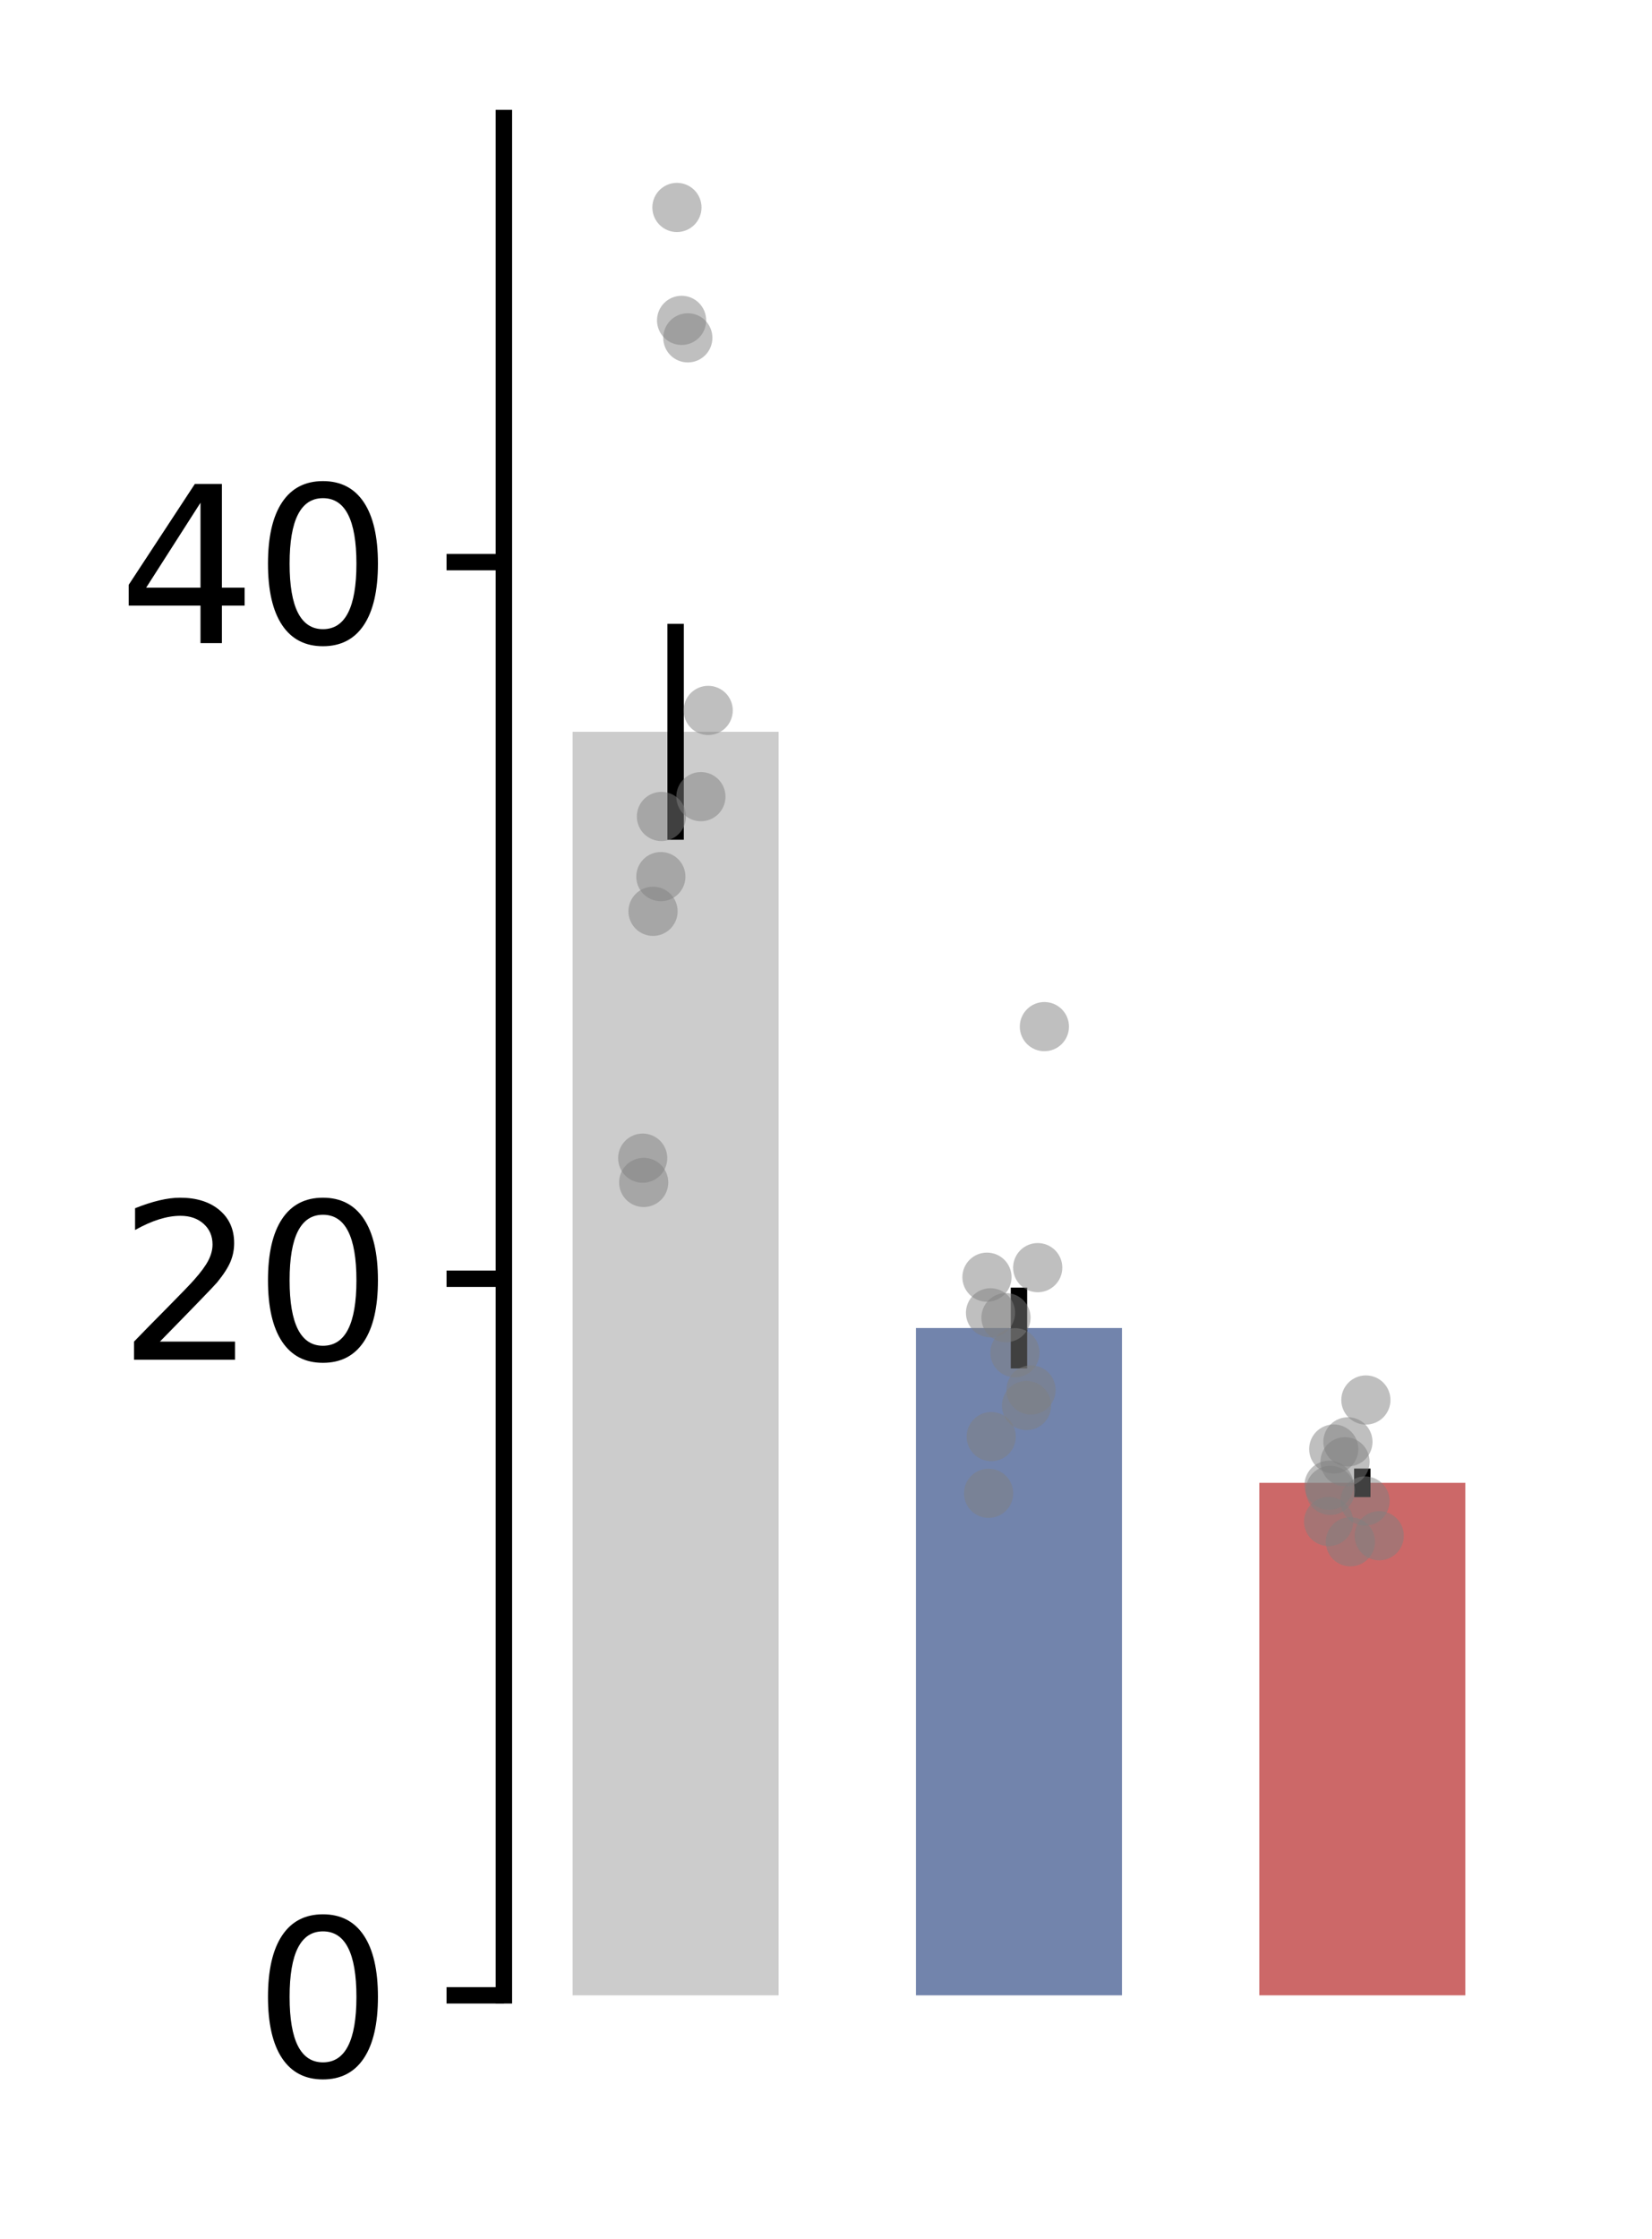 <?xml version="1.0" encoding="utf-8" standalone="no"?>
<!DOCTYPE svg PUBLIC "-//W3C//DTD SVG 1.1//EN"
  "http://www.w3.org/Graphics/SVG/1.1/DTD/svg11.dtd">
<svg xmlns:xlink="http://www.w3.org/1999/xlink" width="100.782pt" height="136.523pt" viewBox="0 0 100.782 136.523" xmlns="http://www.w3.org/2000/svg" version="1.1">
 <defs>
  <style type="text/css">*{stroke-linejoin: round; stroke-linecap: butt}</style>
 </defs>
 <g id="figure_1">
  <g id="patch_1">
   <path d="M 0 136.523 
L 100.782 136.523 
L 100.782 0 
L 0 0 
L 0 136.523 
z
" style="fill: none"/>
  </g>
  <g id="axes_1">
   <g id="patch_2">
    <path d="M 30.742 121.68 
L 93.582 121.68 
L 93.582 7.2 
L 30.742 7.2 
L 30.742 121.68 
z
" style="fill: none"/>
   </g>
   <g id="patch_3">
    <path d="M 34.932 121.68 
L 47.5 121.68 
L 47.5 44.625 
L 34.932 44.625 
z
" clip-path="url(#p6e4c766b69)" style="fill: #cccccc"/>
   </g>
   <g id="patch_4">
    <path d="M 55.879 121.68 
L 68.447 121.68 
L 68.447 80.985 
L 55.879 80.985 
z
" clip-path="url(#p6e4c766b69)" style="fill: #7284ac"/>
   </g>
   <g id="patch_5">
    <path d="M 76.825 121.68 
L 89.393 121.68 
L 89.393 90.427 
L 76.825 90.427 
z
" clip-path="url(#p6e4c766b69)" style="fill: #cc6868"/>
   </g>
   <g id="matplotlib.axis_1"/>
   <g id="matplotlib.axis_2">
    <g id="ytick_1">
     <g id="line2d_1">
      <defs>
       <path id="m51f7400219" d="M 0 0 
L -3.5 0 
" style="stroke: #000000"/>
      </defs>
      <g>
       <use xlink:href="#m51f7400219" x="30.742" y="121.68" style="stroke: #000000"/>
      </g>
     </g>
     <g id="text_1">
      <!-- 0 -->
      <g transform="translate(15.471 126.619) scale(0.13 -0.13)">
       <defs>
        <path id="DejaVuSans-30" d="M 2034 4250 
Q 1547 4250 1301 3770 
Q 1056 3291 1056 2328 
Q 1056 1369 1301 889 
Q 1547 409 2034 409 
Q 2525 409 2770 889 
Q 3016 1369 3016 2328 
Q 3016 3291 2770 3770 
Q 2525 4250 2034 4250 
z
M 2034 4750 
Q 2819 4750 3233 4129 
Q 3647 3509 3647 2328 
Q 3647 1150 3233 529 
Q 2819 -91 2034 -91 
Q 1250 -91 836 529 
Q 422 1150 422 2328 
Q 422 3509 836 4129 
Q 1250 4750 2034 4750 
z
" transform="scale(0.016)"/>
       </defs>
       <use xlink:href="#DejaVuSans-30"/>
      </g>
     </g>
    </g>
    <g id="ytick_2">
     <g id="line2d_2">
      <g>
       <use xlink:href="#m51f7400219" x="30.742" y="77.98" style="stroke: #000000"/>
      </g>
     </g>
     <g id="text_2">
      <!-- 20 -->
      <g transform="translate(7.2 82.919) scale(0.13 -0.13)">
       <defs>
        <path id="DejaVuSans-32" d="M 1228 531 
L 3431 531 
L 3431 0 
L 469 0 
L 469 531 
Q 828 903 1448 1529 
Q 2069 2156 2228 2338 
Q 2531 2678 2651 2914 
Q 2772 3150 2772 3378 
Q 2772 3750 2511 3984 
Q 2250 4219 1831 4219 
Q 1534 4219 1204 4116 
Q 875 4013 500 3803 
L 500 4441 
Q 881 4594 1212 4672 
Q 1544 4750 1819 4750 
Q 2544 4750 2975 4387 
Q 3406 4025 3406 3419 
Q 3406 3131 3298 2873 
Q 3191 2616 2906 2266 
Q 2828 2175 2409 1742 
Q 1991 1309 1228 531 
z
" transform="scale(0.016)"/>
       </defs>
       <use xlink:href="#DejaVuSans-32"/>
       <use xlink:href="#DejaVuSans-30" x="63.623"/>
      </g>
     </g>
    </g>
    <g id="ytick_3">
     <g id="line2d_3">
      <g>
       <use xlink:href="#m51f7400219" x="30.742" y="34.28" style="stroke: #000000"/>
      </g>
     </g>
     <g id="text_3">
      <!-- 40 -->
      <g transform="translate(7.2 39.219) scale(0.13 -0.13)">
       <defs>
        <path id="DejaVuSans-34" d="M 2419 4116 
L 825 1625 
L 2419 1625 
L 2419 4116 
z
M 2253 4666 
L 3047 4666 
L 3047 1625 
L 3713 1625 
L 3713 1100 
L 3047 1100 
L 3047 0 
L 2419 0 
L 2419 1100 
L 313 1100 
L 313 1709 
L 2253 4666 
z
" transform="scale(0.016)"/>
       </defs>
       <use xlink:href="#DejaVuSans-34"/>
       <use xlink:href="#DejaVuSans-30" x="63.623"/>
      </g>
     </g>
    </g>
   </g>
   <g id="LineCollection_1">
    <path d="M 41.216 51.21 
L 41.216 38.041 
" clip-path="url(#p6e4c766b69)" style="fill: none; stroke: #000000"/>
    <path d="M 62.163 83.449 
L 62.163 78.52 
" clip-path="url(#p6e4c766b69)" style="fill: none; stroke: #000000"/>
    <path d="M 83.109 91.296 
L 83.109 89.557 
" clip-path="url(#p6e4c766b69)" style="fill: none; stroke: #000000"/>
   </g>
   <g id="patch_6">
    <path d="M 30.742 121.68 
L 30.742 7.2 
" style="fill: none; stroke: #000000; stroke-linejoin: miter; stroke-linecap: square"/>
   </g>
   <g id="PathCollection_1">
    <defs>
     <path id="m1c1f8e52ce" d="M 0 1.5 
C 0.398 1.5 0.779 1.342 1.061 1.061 
C 1.342 0.779 1.5 0.398 1.5 0 
C 1.5 -0.398 1.342 -0.779 1.061 -1.061 
C 0.779 -1.342 0.398 -1.5 0 -1.5 
C -0.398 -1.5 -0.779 -1.342 -1.061 -1.061 
C -1.342 -0.779 -1.5 -0.398 -1.5 0 
C -1.5 0.398 -1.342 0.779 -1.061 1.061 
C -0.779 1.342 -0.398 1.5 0 1.5 
z
"/>
    </defs>
    <g clip-path="url(#p6e4c766b69)">
     <use xlink:href="#m1c1f8e52ce" x="42.759" y="48.582" style="fill: #808080; fill-opacity: 0.5"/>
     <use xlink:href="#m1c1f8e52ce" x="39.208" y="70.627" style="fill: #808080; fill-opacity: 0.5"/>
     <use xlink:href="#m1c1f8e52ce" x="39.839" y="55.574" style="fill: #808080; fill-opacity: 0.5"/>
     <use xlink:href="#m1c1f8e52ce" x="39.269" y="72.108" style="fill: #808080; fill-opacity: 0.5"/>
     <use xlink:href="#m1c1f8e52ce" x="41.297" y="12.651" style="fill: #808080; fill-opacity: 0.5"/>
     <use xlink:href="#m1c1f8e52ce" x="40.351" y="49.791" style="fill: #808080; fill-opacity: 0.5"/>
     <use xlink:href="#m1c1f8e52ce" x="40.316" y="53.458" style="fill: #808080; fill-opacity: 0.5"/>
     <use xlink:href="#m1c1f8e52ce" x="41.961" y="20.602" style="fill: #808080; fill-opacity: 0.5"/>
     <use xlink:href="#m1c1f8e52ce" x="41.581" y="19.537" style="fill: #808080; fill-opacity: 0.5"/>
     <use xlink:href="#m1c1f8e52ce" x="43.204" y="43.323" style="fill: #808080; fill-opacity: 0.5"/>
    </g>
   </g>
   <g id="PathCollection_2">
    <g clip-path="url(#p6e4c766b69)">
     <use xlink:href="#m1c1f8e52ce" x="60.211" y="77.886" style="fill: #808080; fill-opacity: 0.5"/>
     <use xlink:href="#m1c1f8e52ce" x="60.31" y="91.065" style="fill: #808080; fill-opacity: 0.5"/>
     <use xlink:href="#m1c1f8e52ce" x="63.714" y="62.606" style="fill: #808080; fill-opacity: 0.5"/>
     <use xlink:href="#m1c1f8e52ce" x="62.899" y="84.763" style="fill: #808080; fill-opacity: 0.5"/>
     <use xlink:href="#m1c1f8e52ce" x="62.623" y="85.712" style="fill: #808080; fill-opacity: 0.5"/>
     <use xlink:href="#m1c1f8e52ce" x="60.427" y="80.059" style="fill: #808080; fill-opacity: 0.5"/>
     <use xlink:href="#m1c1f8e52ce" x="61.917" y="82.492" style="fill: #808080; fill-opacity: 0.5"/>
     <use xlink:href="#m1c1f8e52ce" x="60.47" y="87.608" style="fill: #808080; fill-opacity: 0.5"/>
     <use xlink:href="#m1c1f8e52ce" x="63.307" y="77.304" style="fill: #808080; fill-opacity: 0.5"/>
     <use xlink:href="#m1c1f8e52ce" x="61.371" y="80.353" style="fill: #808080; fill-opacity: 0.5"/>
    </g>
   </g>
   <g id="PathCollection_3">
    <g clip-path="url(#p6e4c766b69)">
     <use xlink:href="#m1c1f8e52ce" x="83.327" y="85.375" style="fill: #808080; fill-opacity: 0.5"/>
     <use xlink:href="#m1c1f8e52ce" x="84.141" y="93.654" style="fill: #808080; fill-opacity: 0.5"/>
     <use xlink:href="#m1c1f8e52ce" x="81.367" y="88.366" style="fill: #808080; fill-opacity: 0.5"/>
     <use xlink:href="#m1c1f8e52ce" x="81.053" y="92.786" style="fill: #808080; fill-opacity: 0.5"/>
     <use xlink:href="#m1c1f8e52ce" x="83.275" y="91.534" style="fill: #808080; fill-opacity: 0.5"/>
     <use xlink:href="#m1c1f8e52ce" x="81.161" y="90.888" style="fill: #808080; fill-opacity: 0.5"/>
     <use xlink:href="#m1c1f8e52ce" x="82.231" y="87.927" style="fill: #808080; fill-opacity: 0.5"/>
     <use xlink:href="#m1c1f8e52ce" x="81.08" y="90.575" style="fill: #808080; fill-opacity: 0.5"/>
     <use xlink:href="#m1c1f8e52ce" x="82.382" y="94.022" style="fill: #808080; fill-opacity: 0.5"/>
     <use xlink:href="#m1c1f8e52ce" x="82.055" y="89.139" style="fill: #808080; fill-opacity: 0.5"/>
    </g>
   </g>
  </g>
 </g>
 <defs>
  <clipPath id="p6e4c766b69">
   <rect x="30.742" y="7.2" width="62.84" height="114.48"/>
  </clipPath>
 </defs>
</svg>
